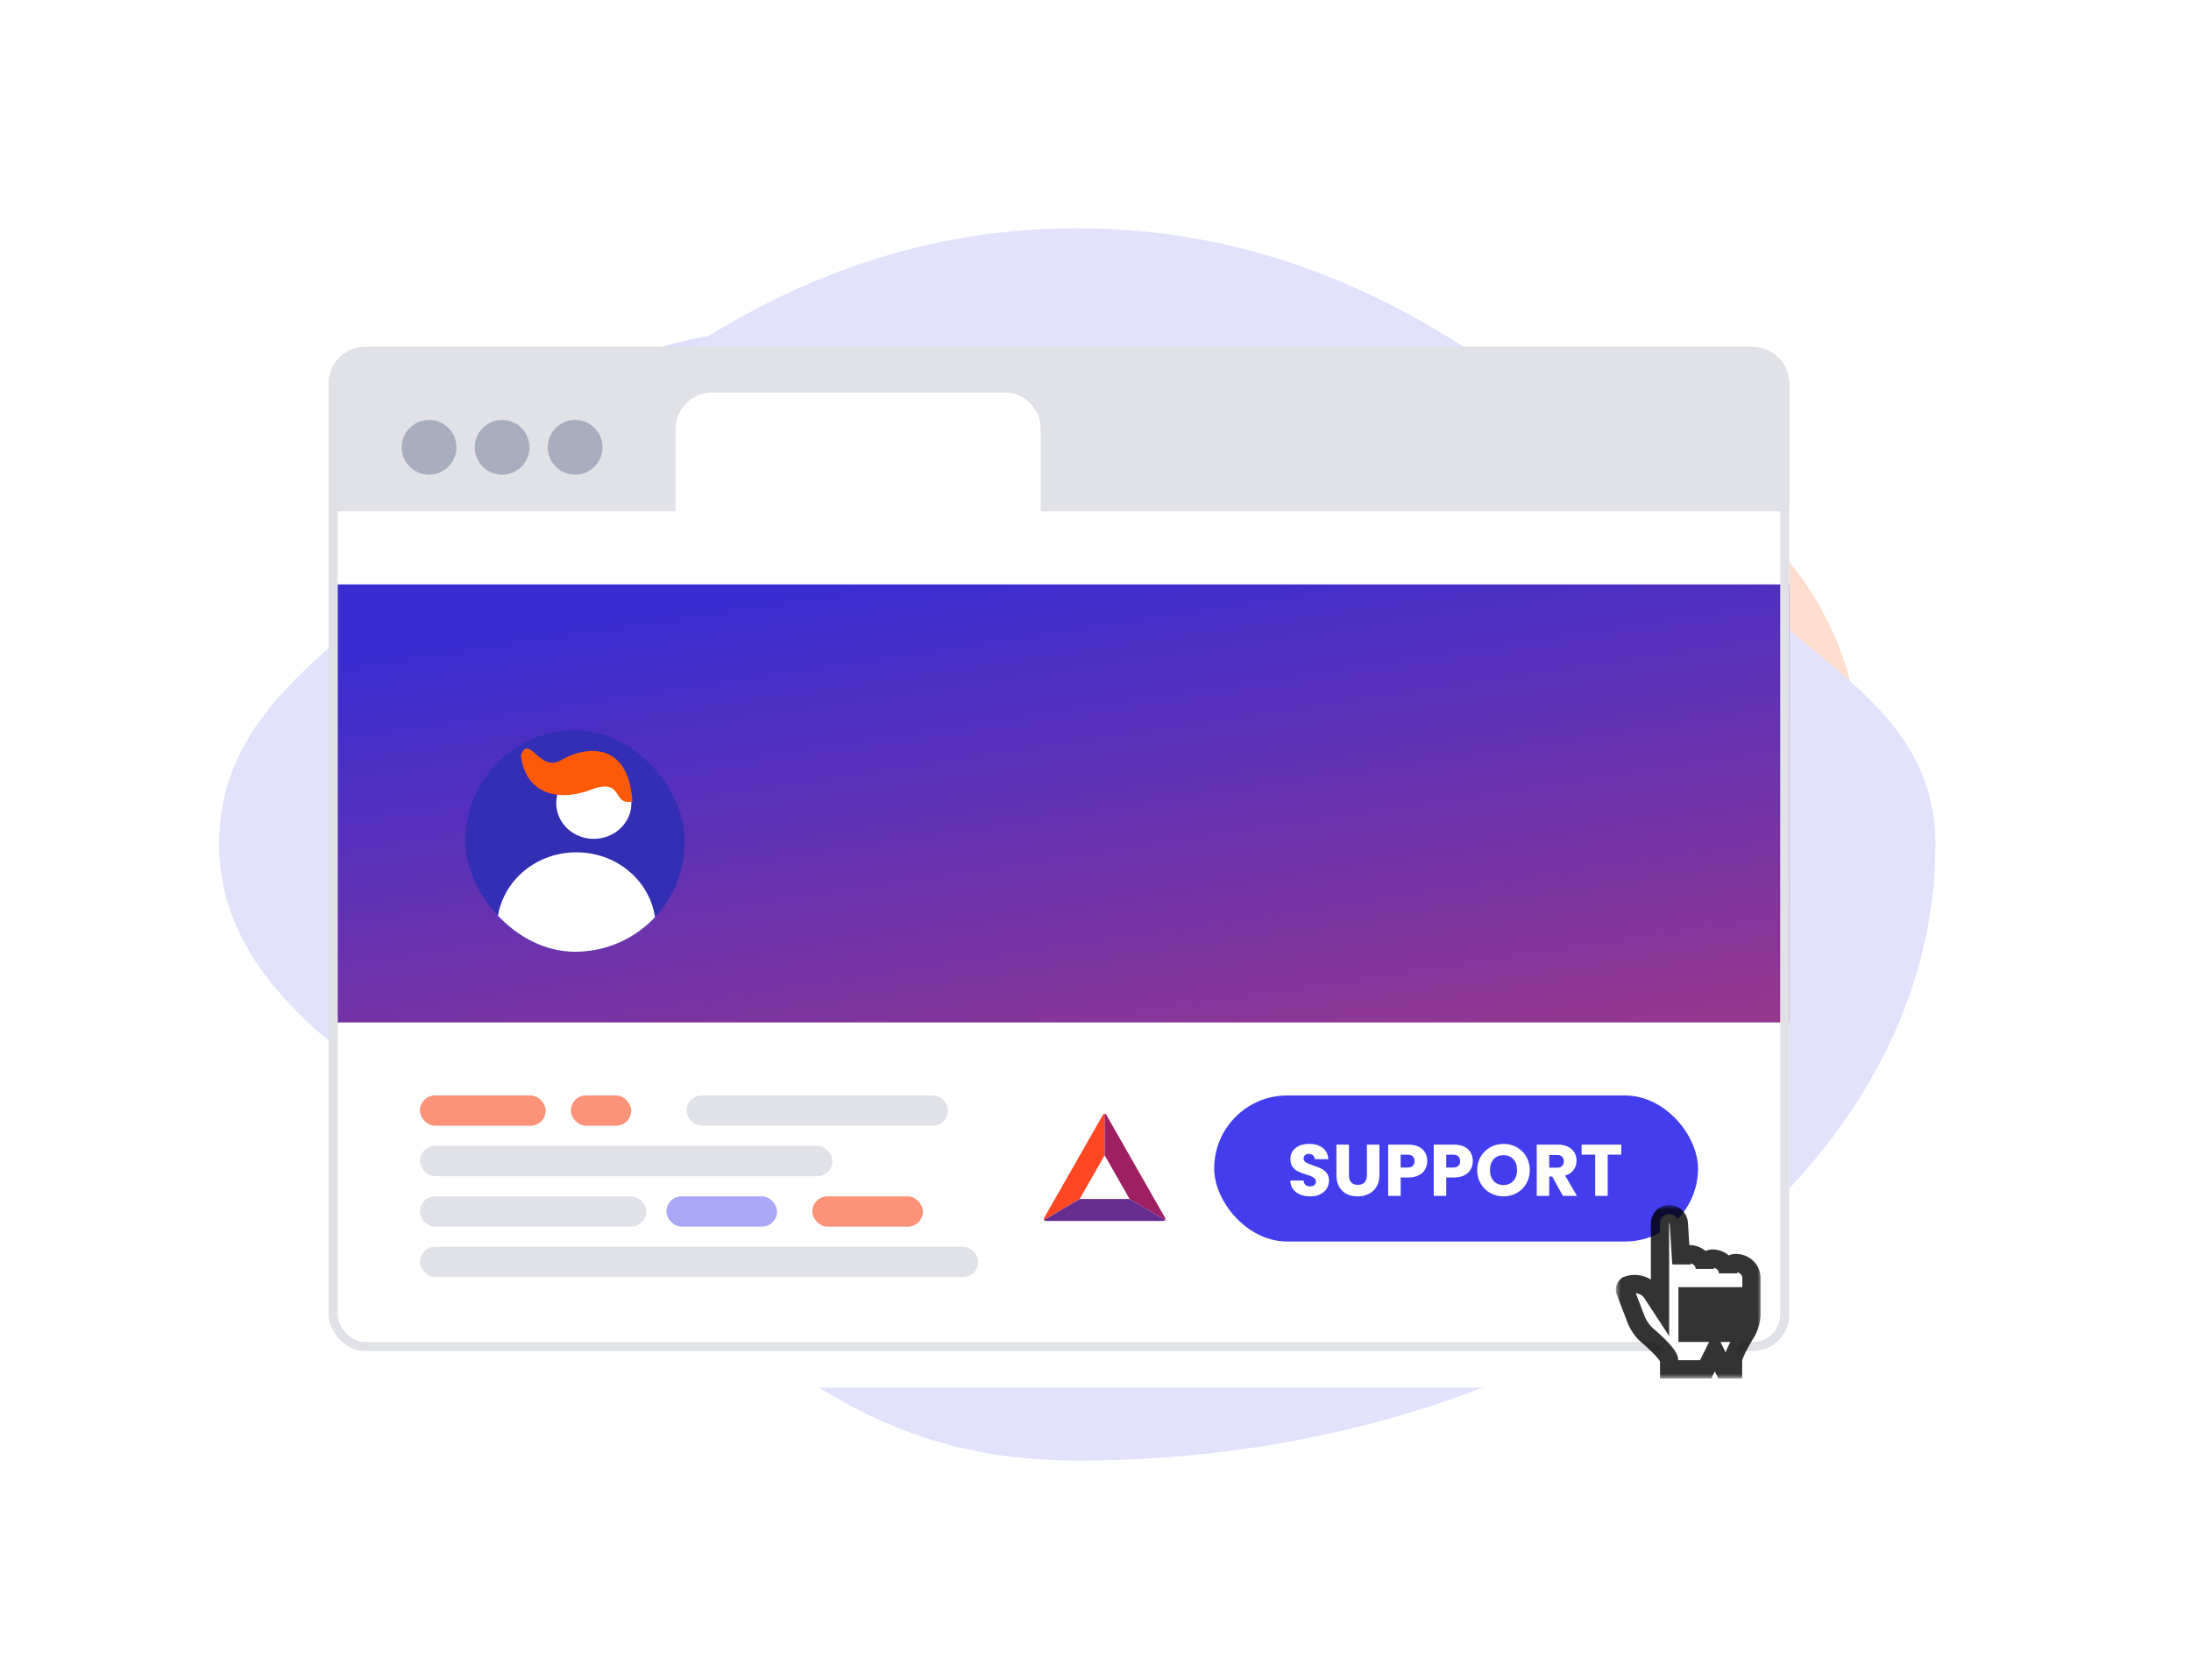 <svg width="240" height="184" viewBox="0 0 240 184" fill="none" xmlns="http://www.w3.org/2000/svg">
<g opacity="0.2" filter="url(#filter0_f_1204_13434)">
<ellipse cx="141.557" cy="96.273" rx="47.193" ry="65.082" transform="rotate(-114.927 141.557 96.273)" fill="#FE5907"/>
</g>
<g opacity="0.2" filter="url(#filter1_f_1204_13434)">
<ellipse cx="88.915" cy="90.499" rx="51.368" ry="55.14" transform="rotate(-27.129 88.915 90.499)" fill="#5F5CF1"/>
</g>
<path d="M118 160C169.915 160 212 129.779 212 92.5C212 78.162 199.28 73.296 188.664 62.364C171.678 44.873 149.948 25 118 25C87.455 25 67.012 42.982 49.842 59.188C37.83 70.526 24 77.155 24 92.5C24 111.584 47.616 121.424 65.347 133.701C82.252 145.406 92.662 160 118 160Z" fill="#E2E2FC"/>
<g filter="url(#filter2_d_1204_13434)">
<rect x="36" y="38" width="160" height="110" rx="4" fill="white"/>
</g>
<path d="M36 42C36 39.791 37.791 38 40 38H192C194.209 38 196 39.791 196 42V58H36V42Z" fill="#E1E2E8"/>
<rect x="36" y="64" width="160" height="48" fill="url(#paint0_linear_1204_13434)"/>
<g clip-path="url(#clip0_1204_13434)">
<rect x="51" y="80" width="24" height="24.258" rx="12" fill="#322FB4"/>
<path d="M65.045 91.891C67.318 91.891 69.161 90.145 69.161 87.992C69.161 85.839 67.318 84.093 65.045 84.093C62.772 84.093 60.93 85.839 60.93 87.992C60.93 90.145 62.772 91.891 65.045 91.891Z" fill="white"/>
<path fill-rule="evenodd" clip-rule="evenodd" d="M69.275 87.803C66.957 88.267 68.408 85.126 64.699 86.517C60.989 87.908 57.52 86.876 57.056 82.703C57.983 80.385 59.135 84.663 61.453 83.272C63.771 81.881 68.812 80.848 69.275 87.803Z" fill="#FE5907"/>
<path d="M63.134 105C66.586 105 69.706 103.553 71.83 101.29C71.631 96.888 67.847 93.366 63.134 93.366C58.421 93.366 54.638 96.888 54.439 101.29C56.563 103.553 59.683 105 63.134 105Z" fill="white"/>
</g>
<path fill-rule="evenodd" clip-rule="evenodd" d="M50 49C50 50.657 48.657 52 47 52C45.343 52 44 50.657 44 49C44 47.343 45.343 46 47 46C48.657 46 50 47.343 50 49ZM58 49C58 50.657 56.657 52 55 52C53.343 52 52 50.657 52 49C52 47.343 53.343 46 55 46C56.657 46 58 47.343 58 49ZM63 52C64.657 52 66 50.657 66 49C66 47.343 64.657 46 63 46C61.343 46 60 47.343 60 49C60 50.657 61.343 52 63 52Z" fill="#A8ADBF"/>
<path fill-rule="evenodd" clip-rule="evenodd" d="M78 43C75.791 43 74 44.791 74 47V56H36V64H196V56H114V47C114 44.791 112.209 43 110 43H78Z" fill="white"/>
<rect x="36.5" y="38.5" width="159" height="109" rx="3.5" stroke="#E1E2E8"/>
<rect x="133" y="120" width="53" height="16" rx="8" fill="#423EEE"/>
<path d="M143.528 131.056C143.117 131.056 142.749 130.989 142.424 130.856C142.099 130.723 141.837 130.525 141.64 130.264C141.448 130.003 141.347 129.688 141.336 129.32H142.792C142.813 129.528 142.885 129.688 143.008 129.8C143.131 129.907 143.291 129.96 143.488 129.96C143.691 129.96 143.851 129.915 143.968 129.824C144.085 129.728 144.144 129.597 144.144 129.432C144.144 129.293 144.096 129.179 144 129.088C143.909 128.997 143.795 128.923 143.656 128.864C143.523 128.805 143.331 128.739 143.08 128.664C142.717 128.552 142.421 128.44 142.192 128.328C141.963 128.216 141.765 128.051 141.6 127.832C141.435 127.613 141.352 127.328 141.352 126.976C141.352 126.453 141.541 126.045 141.92 125.752C142.299 125.453 142.792 125.304 143.4 125.304C144.019 125.304 144.517 125.453 144.896 125.752C145.275 126.045 145.477 126.456 145.504 126.984H144.024C144.013 126.803 143.947 126.661 143.824 126.56C143.701 126.453 143.544 126.4 143.352 126.4C143.187 126.4 143.053 126.445 142.952 126.536C142.851 126.621 142.8 126.747 142.8 126.912C142.8 127.093 142.885 127.235 143.056 127.336C143.227 127.437 143.493 127.547 143.856 127.664C144.219 127.787 144.512 127.904 144.736 128.016C144.965 128.128 145.163 128.291 145.328 128.504C145.493 128.717 145.576 128.992 145.576 129.328C145.576 129.648 145.493 129.939 145.328 130.2C145.168 130.461 144.933 130.669 144.624 130.824C144.315 130.979 143.949 131.056 143.528 131.056ZM147.762 125.384V128.744C147.762 129.08 147.845 129.339 148.01 129.52C148.175 129.701 148.418 129.792 148.738 129.792C149.058 129.792 149.303 129.701 149.474 129.52C149.645 129.339 149.73 129.08 149.73 128.744V125.384H151.098V128.736C151.098 129.237 150.991 129.661 150.778 130.008C150.565 130.355 150.277 130.616 149.914 130.792C149.557 130.968 149.157 131.056 148.714 131.056C148.271 131.056 147.874 130.971 147.522 130.8C147.175 130.624 146.901 130.363 146.698 130.016C146.495 129.664 146.394 129.237 146.394 128.736V125.384H147.762ZM156.339 127.192C156.339 127.517 156.264 127.816 156.115 128.088C155.965 128.355 155.736 128.571 155.427 128.736C155.117 128.901 154.733 128.984 154.275 128.984H153.427V131H152.059V125.384H154.275C154.723 125.384 155.101 125.461 155.411 125.616C155.72 125.771 155.952 125.984 156.107 126.256C156.261 126.528 156.339 126.84 156.339 127.192ZM154.171 127.896C154.432 127.896 154.627 127.835 154.755 127.712C154.883 127.589 154.947 127.416 154.947 127.192C154.947 126.968 154.883 126.795 154.755 126.672C154.627 126.549 154.432 126.488 154.171 126.488H153.427V127.896H154.171ZM161.331 127.192C161.331 127.517 161.256 127.816 161.107 128.088C160.957 128.355 160.728 128.571 160.419 128.736C160.109 128.901 159.725 128.984 159.267 128.984H158.419V131H157.051V125.384H159.267C159.715 125.384 160.093 125.461 160.403 125.616C160.712 125.771 160.944 125.984 161.099 126.256C161.253 126.528 161.331 126.84 161.331 127.192ZM159.163 127.896C159.424 127.896 159.619 127.835 159.747 127.712C159.875 127.589 159.939 127.416 159.939 127.192C159.939 126.968 159.875 126.795 159.747 126.672C159.619 126.549 159.424 126.488 159.163 126.488H158.419V127.896H159.163ZM164.699 131.056C164.171 131.056 163.686 130.933 163.243 130.688C162.806 130.443 162.456 130.101 162.195 129.664C161.939 129.221 161.811 128.725 161.811 128.176C161.811 127.627 161.939 127.133 162.195 126.696C162.456 126.259 162.806 125.917 163.243 125.672C163.686 125.427 164.171 125.304 164.699 125.304C165.227 125.304 165.71 125.427 166.147 125.672C166.59 125.917 166.936 126.259 167.187 126.696C167.443 127.133 167.571 127.627 167.571 128.176C167.571 128.725 167.443 129.221 167.187 129.664C166.931 130.101 166.584 130.443 166.147 130.688C165.71 130.933 165.227 131.056 164.699 131.056ZM164.699 129.808C165.147 129.808 165.504 129.659 165.771 129.36C166.043 129.061 166.179 128.667 166.179 128.176C166.179 127.68 166.043 127.285 165.771 126.992C165.504 126.693 165.147 126.544 164.699 126.544C164.246 126.544 163.883 126.691 163.611 126.984C163.344 127.277 163.211 127.675 163.211 128.176C163.211 128.672 163.344 129.069 163.611 129.368C163.883 129.661 164.246 129.808 164.699 129.808ZM171.196 131L170.028 128.88H169.7V131H168.332V125.384H170.628C171.071 125.384 171.447 125.461 171.756 125.616C172.071 125.771 172.305 125.984 172.46 126.256C172.615 126.523 172.692 126.821 172.692 127.152C172.692 127.525 172.585 127.859 172.372 128.152C172.164 128.445 171.855 128.653 171.444 128.776L172.74 131H171.196ZM169.7 127.912H170.548C170.799 127.912 170.985 127.851 171.108 127.728C171.236 127.605 171.3 127.432 171.3 127.208C171.3 126.995 171.236 126.827 171.108 126.704C170.985 126.581 170.799 126.52 170.548 126.52H169.7V127.912ZM177.591 125.384V126.48H176.103V131H174.735V126.48H173.247V125.384H177.591Z" fill="white"/>
<path fill-rule="evenodd" clip-rule="evenodd" d="M114.356 133.643L118.289 131.333L121 126.581V122C120.929 122 120.857 122.048 120.803 122.143L117.591 127.771L114.38 133.4C114.326 133.495 114.32 133.581 114.356 133.643Z" fill="#FF4724"/>
<path fill-rule="evenodd" clip-rule="evenodd" d="M121 122V126.581L123.711 131.333L127.644 133.643C127.68 133.581 127.674 133.495 127.62 133.4L124.409 127.771L121.197 122.143C121.143 122.048 121.071 122 121 122Z" fill="#9E1F63"/>
<path fill-rule="evenodd" clip-rule="evenodd" d="M127.644 133.643L123.711 131.333H118.289L114.356 133.643C114.391 133.706 114.468 133.745 114.576 133.745H127.424C127.532 133.745 127.608 133.706 127.644 133.643Z" fill="#662D91"/>
<path fill-rule="evenodd" clip-rule="evenodd" d="M118.289 131.333H123.711L121 126.581L118.289 131.333Z" fill="white"/>
<g filter="url(#filter3_d_1204_13434)">
<mask id="path-20-outside-1_1204_13434" maskUnits="userSpaceOnUse" x="177" y="131" width="16" height="19" fill="black">
<rect fill="white" x="177" y="131" width="16" height="19"/>
<path fill-rule="evenodd" clip-rule="evenodd" d="M181.836 142L180.949 140.645C180.344 139.72 179.054 139.383 178.068 139.89L178.298 139.772C178.053 139.898 177.935 140.211 178.036 140.472L179.263 143.647C179.458 144.151 179.955 144.863 180.367 145.22C180.367 145.22 182.836 147.264 182.836 148.03V149H186.836L187.836 147L188.836 149H189.836V148.03C189.836 147.264 191.344 144.851 191.344 144.851C191.622 144.382 191.854 143.555 191.854 143.007V138.972C191.836 138.078 191.076 137.355 190.139 137.355C189.671 137.355 189.291 137.717 189.291 138.163V138.487C189.291 137.593 188.532 136.869 187.595 136.869C187.126 136.869 186.746 137.231 186.746 137.678V138.001C186.746 137.108 185.987 136.384 185.05 136.384C184.581 136.384 184.201 136.746 184.201 137.193V137.516C184.201 137.373 184.186 137.258 184.157 137.168L183.898 133.001C183.863 132.438 183.388 132 182.836 132C182.279 132 181.836 132.448 181.836 133V137V142ZM188.854 141H189.854V145H188.854V141ZM186.854 141H187.854V145H186.854V141ZM184.854 141H185.854V145H184.854V141Z"/>
</mask>
<path fill-rule="evenodd" clip-rule="evenodd" d="M181.836 142L180.949 140.645C180.344 139.72 179.054 139.383 178.068 139.89L178.298 139.772C178.053 139.898 177.935 140.211 178.036 140.472L179.263 143.647C179.458 144.151 179.955 144.863 180.367 145.22C180.367 145.22 182.836 147.264 182.836 148.03V149H186.836L187.836 147L188.836 149H189.836V148.03C189.836 147.264 191.344 144.851 191.344 144.851C191.622 144.382 191.854 143.555 191.854 143.007V138.972C191.836 138.078 191.076 137.355 190.139 137.355C189.671 137.355 189.291 137.717 189.291 138.163V138.487C189.291 137.593 188.532 136.869 187.595 136.869C187.126 136.869 186.746 137.231 186.746 137.678V138.001C186.746 137.108 185.987 136.384 185.05 136.384C184.581 136.384 184.201 136.746 184.201 137.193V137.516C184.201 137.373 184.186 137.258 184.157 137.168L183.898 133.001C183.863 132.438 183.388 132 182.836 132C182.279 132 181.836 132.448 181.836 133V137V142ZM188.854 141H189.854V145H188.854V141ZM186.854 141H187.854V145H186.854V141ZM184.854 141H185.854V145H184.854V141Z" fill="white"/>
<path d="M181.836 142L180.999 142.548L182.836 145.354V142H181.836ZM180.949 140.645L181.786 140.098L180.949 140.645ZM178.036 140.472L177.103 140.833L178.036 140.472ZM179.263 143.647L180.196 143.287L179.263 143.647ZM180.367 145.22L179.711 145.975L179.72 145.983L179.729 145.991L180.367 145.22ZM182.836 149H181.836V150H182.836V149ZM186.836 149V150H187.454L187.73 149.447L186.836 149ZM187.836 147L188.73 146.553L187.836 144.764L186.941 146.553L187.836 147ZM188.836 149L187.941 149.447L188.218 150H188.836V149ZM189.836 149V150H190.836V149H189.836ZM191.344 144.851L192.192 145.381L192.199 145.371L192.205 145.36L191.344 144.851ZM191.854 138.972H192.854V138.962L192.853 138.952L191.854 138.972ZM184.157 137.168L183.158 137.23L183.166 137.358L183.206 137.479L184.157 137.168ZM183.898 133.001L182.9 133.063V133.063L183.898 133.001ZM181.836 133H180.836H181.836ZM189.854 141H190.854V140H189.854V141ZM189.854 145V146H190.854V145H189.854ZM188.854 145H187.854V146H188.854V145ZM188.854 141V140H187.854V141H188.854ZM187.854 141H188.854V140H187.854V141ZM187.854 145V146H188.854V145H187.854ZM186.854 145H185.854V146H186.854V145ZM186.854 141V140H185.854V141H186.854ZM185.854 141H186.854V140H185.854V141ZM185.854 145V146H186.854V145H185.854ZM184.854 145H183.854V146H184.854V145ZM184.854 141V140H183.854V141H184.854ZM182.672 141.452L181.786 140.098L180.112 141.193L180.999 142.548L182.672 141.452ZM181.786 140.098C180.898 138.742 179.049 138.261 177.61 139.001L178.525 140.779C179.059 140.505 179.789 140.699 180.112 141.193L181.786 140.098ZM178.525 140.779L178.755 140.661L177.84 138.882L177.61 139.001L178.525 140.779ZM177.84 138.882C177.131 139.247 176.822 140.105 177.103 140.833L178.969 140.112C179.014 140.23 179.005 140.34 178.974 140.421C178.944 140.503 178.876 140.599 178.755 140.661L177.84 138.882ZM177.103 140.833L178.331 144.008L180.196 143.287L178.969 140.112L177.103 140.833ZM178.331 144.008C178.583 144.662 179.175 145.51 179.711 145.975L181.022 144.465C180.735 144.216 180.333 143.64 180.196 143.287L178.331 144.008ZM180.367 145.22C179.729 145.991 179.729 145.991 179.729 145.991C179.729 145.991 179.729 145.991 179.729 145.991C179.729 145.991 179.729 145.991 179.729 145.991C179.729 145.991 179.729 145.991 179.73 145.991C179.73 145.992 179.732 145.993 179.734 145.995C179.738 145.998 179.744 146.003 179.752 146.01C179.768 146.024 179.793 146.045 179.825 146.072C179.889 146.126 179.981 146.205 180.092 146.303C180.315 146.499 180.609 146.765 180.9 147.051C181.196 147.342 181.468 147.632 181.659 147.88C181.755 148.004 181.813 148.095 181.843 148.152C181.884 148.23 181.836 148.174 181.836 148.03H183.836C183.836 147.694 183.71 147.407 183.616 147.226C183.511 147.025 183.376 146.831 183.241 146.656C182.969 146.304 182.624 145.941 182.302 145.625C181.976 145.304 181.653 145.012 181.413 144.801C181.292 144.695 181.191 144.608 181.12 144.548C181.085 144.517 181.056 144.494 181.037 144.477C181.027 144.469 181.019 144.462 181.014 144.458C181.011 144.455 181.009 144.454 181.007 144.452C181.006 144.452 181.006 144.451 181.005 144.451C181.005 144.451 181.005 144.45 181.005 144.45C181.005 144.45 181.004 144.45 181.004 144.45C181.004 144.45 181.004 144.45 180.367 145.22ZM181.836 148.03V149H183.836V148.03H181.836ZM182.836 150H186.836V148H182.836V150ZM187.73 149.447L188.73 147.447L186.941 146.553L185.941 148.553L187.73 149.447ZM186.941 147.447L187.941 149.447L189.73 148.553L188.73 146.553L186.941 147.447ZM188.836 150H189.836V148H188.836V150ZM190.836 149V148.03H188.836V149H190.836ZM190.836 148.03C190.836 148.066 190.846 147.944 190.992 147.6C191.116 147.307 191.288 146.965 191.47 146.628C191.65 146.294 191.831 145.981 191.968 145.75C192.037 145.635 192.093 145.542 192.133 145.477C192.152 145.445 192.168 145.421 192.178 145.404C192.183 145.396 192.187 145.39 192.189 145.386C192.19 145.384 192.191 145.382 192.192 145.382C192.192 145.381 192.192 145.381 192.192 145.381C192.192 145.381 192.192 145.381 192.192 145.381C192.192 145.381 192.192 145.381 192.192 145.381C192.192 145.381 192.192 145.381 191.344 144.851C190.496 144.321 190.496 144.321 190.496 144.321C190.496 144.321 190.496 144.321 190.496 144.321C190.496 144.321 190.496 144.321 190.496 144.321C190.496 144.322 190.495 144.322 190.495 144.323C190.494 144.325 190.493 144.327 190.491 144.329C190.488 144.335 190.483 144.342 190.477 144.352C190.465 144.371 190.448 144.399 190.426 144.434C190.383 144.505 190.322 144.606 190.249 144.729C190.103 144.975 189.907 145.313 189.71 145.678C189.515 146.04 189.309 146.445 189.15 146.82C189.013 147.144 188.836 147.611 188.836 148.03H190.836ZM192.205 145.36C192.403 145.026 192.559 144.613 192.667 144.226C192.774 143.839 192.854 143.401 192.854 143.007H190.854C190.854 143.161 190.817 143.41 190.74 143.691C190.662 143.971 190.564 144.206 190.484 144.341L192.205 145.36ZM192.854 143.007V138.972H190.854V143.007H192.854ZM192.853 138.952C192.824 137.482 191.588 136.355 190.139 136.355V138.355C190.565 138.355 190.847 138.675 190.854 138.992L192.853 138.952ZM190.139 136.355C189.164 136.355 188.291 137.12 188.291 138.163H190.291C190.291 138.232 190.26 138.286 190.229 138.315C190.199 138.344 190.165 138.355 190.139 138.355V136.355ZM188.291 138.163V138.487H190.291V138.163H188.291ZM190.291 138.487C190.291 136.997 189.038 135.869 187.595 135.869V137.869C188.025 137.869 188.291 138.19 188.291 138.487H190.291ZM187.595 135.869C186.619 135.869 185.746 136.635 185.746 137.678H187.746C187.746 137.746 187.715 137.801 187.685 137.83C187.655 137.859 187.621 137.869 187.595 137.869V135.869ZM185.746 137.678V138.001H187.746V137.678H185.746ZM187.746 138.001C187.746 136.511 186.494 135.384 185.05 135.384V137.384C185.48 137.384 185.746 137.705 185.746 138.001H187.746ZM185.05 135.384C184.074 135.384 183.201 136.149 183.201 137.193H185.201C185.201 137.261 185.171 137.315 185.14 137.345C185.11 137.373 185.076 137.384 185.05 137.384V135.384ZM183.201 137.193V137.516H185.201V137.193H183.201ZM185.201 137.516C185.201 137.309 185.18 137.081 185.107 136.857L183.206 137.479C183.198 137.456 183.198 137.444 183.199 137.452C183.199 137.459 183.201 137.479 183.201 137.516H185.201ZM185.155 137.106L184.896 132.939L182.9 133.063L183.158 137.23L185.155 137.106ZM184.896 132.939C184.828 131.845 183.912 131 182.836 131V133C182.844 133 182.86 133.003 182.877 133.019C182.893 133.034 182.899 133.05 182.9 133.063L184.896 132.939ZM182.836 131C181.725 131 180.836 131.898 180.836 133H182.836V133V131ZM180.836 133V137H182.836V133H180.836ZM180.836 137V142H182.836V137H180.836ZM188.854 142H189.854V140H188.854V142ZM188.854 141V145H190.854V141H188.854ZM189.854 144H188.854V146H189.854V144ZM189.854 145V141H187.854V145H189.854ZM186.854 142H187.854V140H186.854V142ZM186.854 141V145H188.854V141H186.854ZM187.854 144H186.854V146H187.854V144ZM187.854 145V141H185.854V145H187.854ZM184.854 142H185.854V140H184.854V142ZM184.854 141V145H186.854V141H184.854ZM185.854 144H184.854V146H185.854V144ZM185.854 145V141H183.854V145H185.854Z" fill="black" fill-opacity="0.8" mask="url(#path-20-outside-1_1204_13434)"/>
</g>
<rect x="46" y="120" width="13.774" height="3.316" rx="1.658" fill="#FC9378"/>
<rect x="75.202" y="120" width="28.651" height="3.316" rx="1.658" fill="#E1E2E8"/>
<rect x="62.529" y="120" width="6.612" height="3.316" rx="1.658" fill="#FC9378"/>
<rect x="46" y="125.526" width="45.18" height="3.316" rx="1.658" fill="#E1E2E8"/>
<rect x="46" y="131.053" width="24.794" height="3.316" rx="1.658" fill="#E1E2E8"/>
<rect x="72.998" y="131.053" width="12.121" height="3.316" rx="1.658" fill="#AAA8F7"/>
<rect x="88.976" y="131.053" width="12.121" height="3.316" rx="1.658" fill="#FC9378"/>
<rect x="46" y="136.579" width="61.159" height="3.316" rx="1.658" fill="#E1E2E8"/>
<defs>
<filter id="filter0_f_1204_13434" x="43.259" y="9.434" width="196.595" height="173.678" filterUnits="userSpaceOnUse" color-interpolation-filters="sRGB">
<feFlood flood-opacity="0" result="BackgroundImageFix"/>
<feBlend mode="normal" in="SourceGraphic" in2="BackgroundImageFix" result="shape"/>
<feGaussianBlur stdDeviation="18" result="effect1_foregroundBlur_1204_13434"/>
</filter>
<filter id="filter1_f_1204_13434" x="0.73" y="0.109" width="176.369" height="180.78" filterUnits="userSpaceOnUse" color-interpolation-filters="sRGB">
<feFlood flood-opacity="0" result="BackgroundImageFix"/>
<feBlend mode="normal" in="SourceGraphic" in2="BackgroundImageFix" result="shape"/>
<feGaussianBlur stdDeviation="18" result="effect1_foregroundBlur_1204_13434"/>
</filter>
<filter id="filter2_d_1204_13434" x="22" y="28" width="188" height="138" filterUnits="userSpaceOnUse" color-interpolation-filters="sRGB">
<feFlood flood-opacity="0" result="BackgroundImageFix"/>
<feColorMatrix in="SourceAlpha" type="matrix" values="0 0 0 0 0 0 0 0 0 0 0 0 0 0 0 0 0 0 127 0" result="hardAlpha"/>
<feMorphology radius="2" operator="erode" in="SourceAlpha" result="effect1_dropShadow_1204_13434"/>
<feOffset dy="4"/>
<feGaussianBlur stdDeviation="8"/>
<feComposite in2="hardAlpha" operator="out"/>
<feColorMatrix type="matrix" values="0 0 0 0 0 0 0 0 0 0 0 0 0 0 0 0 0 0 0.08 0"/>
<feBlend mode="multiply" in2="BackgroundImageFix" result="effect1_dropShadow_1204_13434"/>
<feBlend mode="normal" in="SourceGraphic" in2="effect1_dropShadow_1204_13434" result="shape"/>
</filter>
<filter id="filter3_d_1204_13434" x="174" y="129" width="21.854" height="25" filterUnits="userSpaceOnUse" color-interpolation-filters="sRGB">
<feFlood flood-opacity="0" result="BackgroundImageFix"/>
<feColorMatrix in="SourceAlpha" type="matrix" values="0 0 0 0 0 0 0 0 0 0 0 0 0 0 0 0 0 0 127 0" result="hardAlpha"/>
<feOffset dy="1"/>
<feGaussianBlur stdDeviation="1.5"/>
<feColorMatrix type="matrix" values="0 0 0 0 0 0 0 0 0 0 0 0 0 0 0 0 0 0 0.2 0"/>
<feBlend mode="normal" in2="BackgroundImageFix" result="effect1_dropShadow_1204_13434"/>
<feBlend mode="normal" in="SourceGraphic" in2="effect1_dropShadow_1204_13434" result="shape"/>
</filter>
<linearGradient id="paint0_linear_1204_13434" x1="-86.065" y1="90.672" x2="-66.523" y2="221.363" gradientUnits="userSpaceOnUse">
<stop stop-color="#392DD1"/>
<stop offset="1" stop-color="#FF4343"/>
</linearGradient>
<clipPath id="clip0_1204_13434">
<rect x="51" y="80" width="24" height="24.258" rx="12" fill="white"/>
</clipPath>
</defs>
</svg>
